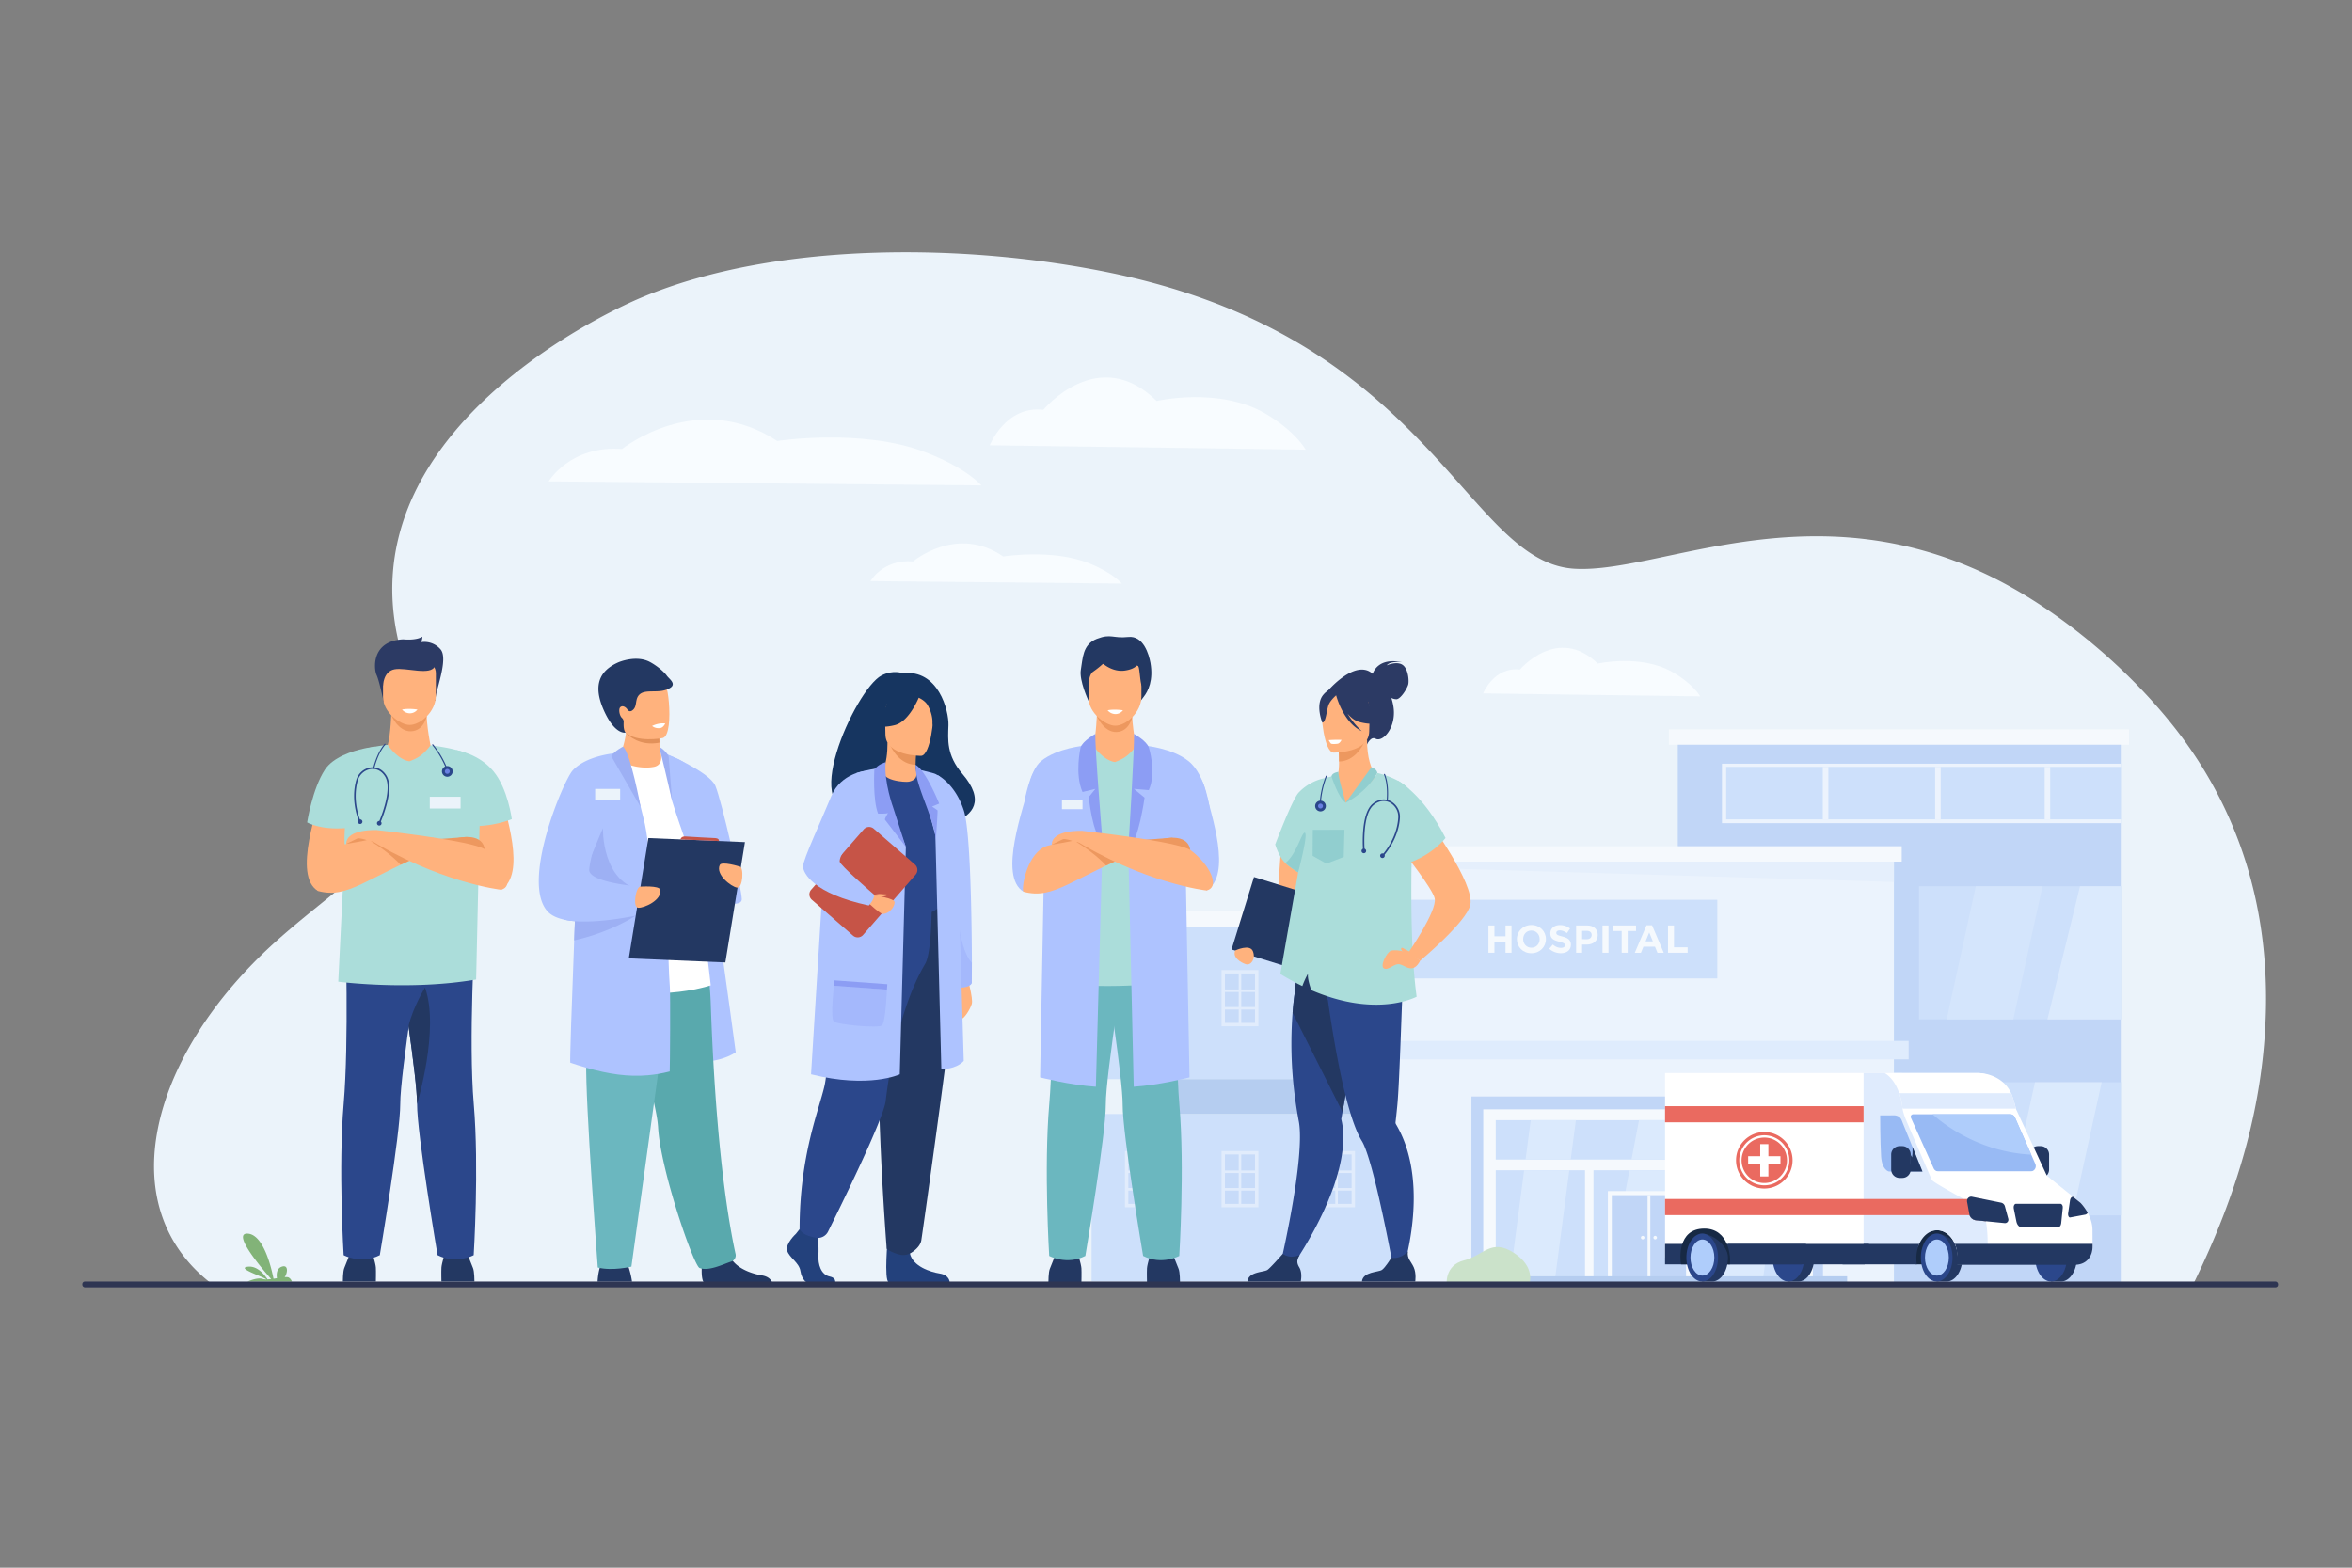 <svg id="_Layer_" data-name="&lt;Layer&gt;" xmlns="http://www.w3.org/2000/svg" viewBox="0 0 2760 1840"><rect x="0" y="0" width="2760" height="1840" fill="#808080" stroke="none"/><defs><style>.cls-1{fill:#ebf3fa;}.cls-2{opacity:0.5;}.cls-3{fill:#98baf4;}.cls-4{fill:#edf4ff;}.cls-5{fill:#ebf3ff;}.cls-6{fill:#fff;}.cls-7{fill:#afcdfb;}.cls-8{fill:#7fa8e5;}.cls-9{fill:#dfebfd;}.cls-10{fill:#cce1ff;}.cls-11{fill:#bdd7fd;}.cls-12{fill:#d4e6ff;}.cls-13{fill:#acd29a;}.cls-14{fill:#ffb27d;}.cls-15{fill:#163560;}.cls-16{fill:#aec3ff;}.cls-17{opacity:0.3;}.cls-18{fill:#8c9df4;}.cls-19{fill:#23417c;}.cls-20{fill:#233862;}.cls-21{fill:#2b478b;}.cls-22{fill:#c65447;}.cls-23{fill:#e8945b;}.cls-24{fill:#f8fcff;}.cls-25{fill:#172944;}.cls-26{fill:#a8302d;}.cls-27{fill:#a2c2dd;}.cls-28{fill:#ea6a60;}.cls-29{fill:#6bb7bf;}.cls-30{fill:#ed985f;}.cls-31{fill:#abddda;}.cls-32{fill:#2c3a64;}.cls-33{fill:#6980e2;}.cls-34{fill:#91cecf;}.cls-35{fill:#59a9ad;}.cls-36{fill:#e2915a;}.cls-37{fill:#9db0f4;}.cls-38{fill:#82b378;}.cls-39{fill:#2e3552;}</style></defs><title>Монтажная область 60</title><path class="cls-1" d="M2659,1183.61c-2.27,115-34.67,219.94-85.12,323.32l-465.8.07c-678.62.1-1859.12.26-1859.21.2l-1.42-1.1c-55.29-43-75.48-105.72-63.29-175.6a0,0,0,0,1,0,0c13.17-76.1,64.09-158.73,143.05-228.58,112.9-99.86,203.13-126,143.87-335.51-16.74-59.22-12.76-112.57,3.85-159.84,52.58-149.74,231.79-238.26,279.36-258,158.93-66.15,383-63.14,552-27.69,271.5,57,366.85,209.42,448,292.62,30.12,30.82,58.17,51.71,92.56,54,56.16,3.63,136.24-26.7,233.49-35.65,72.64-6.68,154.74-1.43,243.33,38.89,97.2,44.14,192.66,130,246.84,208.63C2633.28,970.31,2661.14,1073.56,2659,1183.61Z"/><g class="cls-2"><rect class="cls-3" x="1968.84" y="865.08" width="519.86" height="640.31"/><rect class="cls-4" x="2020.69" y="896.39" width="468.01" height="69.75"/><rect class="cls-5" x="1635.32" y="1011.25" width="587.12" height="496.33"/><rect class="cls-6" x="1620.8" y="993.22" width="610.82" height="18.04"/><rect class="cls-6" x="1958.36" y="856.06" width="539.99" height="18.04"/><rect class="cls-7" x="1635.32" y="1056.12" width="379.87" height="92.25"/><rect class="cls-7" x="1280.95" y="1070.05" width="354.37" height="196.55"/><rect class="cls-7" x="1280.95" y="1307.49" width="354.37" height="196.55"/><rect class="cls-8" x="1330.06" y="1266.6" width="305.25" height="40.89"/><path class="cls-6" d="M1746.61,1086.2h7.06v12.7h13v-12.7h7.06v32.09h-7.06v-12.88h-13v12.88h-7.06Z"/><path class="cls-6" d="M1780,1102.24c0-9.12,7.2-16.59,17.1-16.59s17,7.38,17,16.59-7.19,16.6-17.09,16.6S1780,1111.46,1780,1102.24Zm26.72,0c0-5.5-4-10.08-9.71-10.08s-9.63,4.49-9.63,10.08,4,10.09,9.72,10.09S1806.75,1107.83,1806.75,1102.24Z"/><path class="cls-6" d="M1818,1113.61l4.17-5c2.89,2.39,5.91,3.9,9.58,3.9,2.89,0,4.63-1.15,4.63-3.12,0-1.78-1.1-2.7-6.46-4.08-6.47-1.65-10.64-3.43-10.64-9.9,0-5.82,4.68-9.67,11.23-9.67a18.6,18.6,0,0,1,11.92,4.08l-3.67,5.32c-2.84-2-5.64-3.17-8.34-3.17s-4.13,1.24-4.13,2.89c0,2.11,1.38,2.8,6.93,4.22,6.5,1.7,10.17,4,10.17,9.72,0,6.37-4.86,10-11.78,10A20.4,20.4,0,0,1,1818,1113.61Z"/><path class="cls-6" d="M1849.53,1086.2h13.11c7.65,0,12.28,4.54,12.28,11.18,0,7.43-5.77,11.28-13,11.28h-5.37v9.63h-7Zm12.65,16.18c3.53,0,5.59-2.11,5.59-5,0-3.16-2.2-4.86-5.73-4.86h-5.46v9.81Z"/><path class="cls-6" d="M1880.47,1086.2h7.06v32.09h-7.06Z"/><path class="cls-6" d="M1903,1092.71h-9.76v-6.51h26.59v6.51h-9.77v25.58H1903Z"/><path class="cls-6" d="M1932.13,1086h6.51l13.75,32.32H1945l-2.93-7.2h-13.57l-2.93,7.2h-7.2Zm7.43,18.89-4.27-10.41-4.26,10.41Z"/><path class="cls-6" d="M1957.35,1086.2h7.05v25.67h16v6.42h-23.05Z"/><rect class="cls-7" x="2251.94" y="1270.23" width="236.76" height="156.25"/><rect class="cls-7" x="2251.94" y="1040.16" width="236.76" height="156.25"/><rect class="cls-7" x="2025.62" y="900.11" width="463.08" height="61.56"/><polygon class="cls-9" points="1635.32 1017.44 2222.43 1035.15 2222.43 1011.25 1635.32 1011.25 1635.32 1017.44"/><rect class="cls-6" x="1258.78" y="1068.88" width="376.54" height="19.46"/><rect class="cls-3" x="1726.69" y="1286.95" width="412.55" height="215.52"/><rect class="cls-6" x="1740.55" y="1302.02" width="386.74" height="201.17"/><rect class="cls-7" x="1755.2" y="1314.75" width="358.24" height="46.22"/><rect class="cls-7" x="1755.2" y="1373.53" width="104.76" height="128.8"/><rect class="cls-7" x="1869.92" y="1373.53" width="128.79" height="128.8"/><rect class="cls-7" x="2007.57" y="1373.53" width="105.87" height="128.8"/><polygon class="cls-10" points="1912.12 1373.53 1998.71 1373.53 1998.71 1421.19 1983.28 1502.33 1887.62 1502.33 1912.12 1373.53"/><rect class="cls-6" x="1886.8" y="1398.03" width="96.35" height="104.44"/><rect class="cls-3" x="1891.4" y="1402.75" width="87.16" height="99.71"/><rect class="cls-6" x="1933.36" y="1402.75" width="3.25" height="99.71"/><path class="cls-6" d="M1925.59,1452.61a2.06,2.06,0,1,1,2.06,2.06A2.06,2.06,0,0,1,1925.59,1452.61Z"/><path class="cls-6" d="M1940.25,1452.61a2.06,2.06,0,1,1,2.06,2.06A2.06,2.06,0,0,1,1940.25,1452.61Z"/><polygon class="cls-10" points="1788.52 1373.53 1841.56 1373.53 1824.63 1502.33 1771.59 1502.33 1788.52 1373.53"/><polygon class="cls-10" points="1849.28 1314.75 1843.21 1360.97 1790.17 1360.97 1796.24 1314.75 1849.28 1314.75"/><polygon class="cls-10" points="2032.63 1373.53 2085.66 1373.53 2068.73 1502.33 2015.69 1502.33 2032.63 1373.53"/><polygon class="cls-10" points="2093.39 1314.75 2087.31 1360.97 2034.27 1360.97 2040.35 1314.75 2093.39 1314.75"/><polygon class="cls-10" points="2018.96 1314.75 2010.17 1360.97 1914.51 1360.97 1923.3 1314.75 2018.96 1314.75"/><polygon class="cls-10" points="2007.65 1383.02 2007.85 1383.02 2007.65 1384.04 2007.65 1383.02"/><polygon class="cls-11" points="2362.6 1196.41 2284.26 1196.41 2318.53 1040.16 2396.87 1040.16 2362.6 1196.41"/><polygon class="cls-10" points="2432.01 1426.48 2353.67 1426.48 2387.95 1270.23 2466.28 1270.23 2432.01 1426.48"/><polygon class="cls-10" points="2320.6 1270.23 2286.33 1426.48 2251.94 1426.48 2251.94 1270.23 2320.6 1270.23"/><polygon class="cls-10" points="2488.7 1040.16 2488.7 1196.41 2402.58 1196.41 2440.83 1040.16 2488.7 1040.16"/><rect class="cls-4" x="2139.01" y="900.11" width="6.53" height="61.56"/><rect class="cls-4" x="2270.8" y="900.11" width="6.53" height="61.56"/><rect class="cls-4" x="2399.32" y="900.11" width="6.53" height="61.56"/><g class="cls-2"><rect class="cls-3" x="1322.47" y="1140.6" width="39.26" height="61.96"/><path class="cls-6" d="M1363.34,1204.56H1320.1v-66h43.24Zm-39.25-4h35.26v-58h-35.26Z"/><rect class="cls-6" x="1323.59" y="1161.32" width="36.26" height="2.99"/><rect class="cls-6" x="1323.59" y="1181.94" width="36.26" height="2.99"/><rect class="cls-6" x="1310.59" y="1169.94" width="62.26" height="2.99" transform="translate(2513.15 -170.29) rotate(90)"/><rect class="cls-3" x="1435.82" y="1140.6" width="39.26" height="61.96"/><path class="cls-6" d="M1476.7,1204.56h-43.25v-66h43.25Zm-39.26-4h35.26v-58h-35.26Z"/><rect class="cls-6" x="1436.94" y="1161.32" width="36.26" height="2.99"/><rect class="cls-6" x="1436.94" y="1181.94" width="36.26" height="2.99"/><rect class="cls-6" x="1423.94" y="1169.94" width="62.26" height="2.99" transform="translate(2626.5 -283.64) rotate(90)"/><rect class="cls-3" x="1549.17" y="1140.6" width="39.26" height="61.96"/><path class="cls-6" d="M1590.05,1204.56H1546.8v-66h43.25Zm-39.26-4h35.26v-58h-35.26Z"/><rect class="cls-6" x="1550.29" y="1161.32" width="36.26" height="2.99"/><rect class="cls-6" x="1550.29" y="1181.94" width="36.26" height="2.99"/><rect class="cls-6" x="1537.3" y="1169.94" width="62.26" height="3" transform="translate(2739.86 -396.99) rotate(90)"/></g><g class="cls-2"><rect class="cls-3" x="1322.47" y="1353.06" width="39.26" height="61.96"/><path class="cls-6" d="M1363.34,1417H1320.1v-66h43.24Zm-39.25-4h35.26v-58h-35.26Z"/><rect class="cls-6" x="1323.59" y="1373.79" width="36.26" height="2.99"/><rect class="cls-6" x="1323.59" y="1394.4" width="36.26" height="3"/><rect class="cls-6" x="1310.59" y="1382.4" width="62.25" height="2.99" transform="translate(2725.62 42.18) rotate(90)"/><rect class="cls-3" x="1435.82" y="1353.06" width="39.26" height="61.96"/><path class="cls-6" d="M1476.7,1417h-43.25v-66h43.25Zm-39.26-4h35.26v-58h-35.26Z"/><rect class="cls-6" x="1436.94" y="1373.79" width="36.26" height="2.99"/><rect class="cls-6" x="1436.94" y="1394.4" width="36.26" height="3"/><rect class="cls-6" x="1423.94" y="1382.4" width="62.25" height="2.99" transform="translate(2838.97 -71.17) rotate(90)"/><rect class="cls-3" x="1549.17" y="1353.06" width="39.26" height="61.96"/><path class="cls-6" d="M1590.05,1417H1546.8v-66h43.25Zm-39.26-4h35.26v-58h-35.26Z"/><rect class="cls-6" x="1550.29" y="1373.79" width="36.26" height="2.99"/><rect class="cls-6" x="1550.29" y="1394.4" width="36.26" height="3"/><rect class="cls-6" x="1537.3" y="1382.4" width="62.25" height="3" transform="translate(2952.32 -184.53) rotate(90)"/></g><rect class="cls-12" x="1626.19" y="1221.76" width="613.54" height="21.59"/><rect class="cls-8" x="1709.17" y="1498" width="458.38" height="9.58"/><path class="cls-13" d="M1697.64,1507.58s-2.55-22.53,20.3-28.24,31.81-26.12,58.34-9,18.13,37.22,18.13,37.22Z"/></g><path class="cls-14" d="M1134.83,1146.05s7.3,25.65,5.57,32.06-9.42,18.39-12.84,18,0-41,0-41Z"/><path class="cls-15" d="M1010.87,947.34c-2.66-5.13,58-23.6,59,27,0,0,113.68-2.8,59.4-66.16-18.79-21.94-16.86-40.08-16.3-57s-11.7-66-53.78-61c0,0-11-4.48-24.77,2.65C1003.13,809.11,933.07,966,1010.87,947.34Z"/><path class="cls-16" d="M1140.38,1153.75s-.64,3.07-7,4.63a44.1,44.1,0,0,1-13,.71c-1.25-.09-2.6-.2-4-.37-2.7-.29-5.7-.74-9-1.37l2.35-139.19-9.8-108.62s20.92,9.89,31.18,42c7.88,24.63,9.2,130.7,9.39,178.61C1140.43,1144.59,1140.38,1153.75,1140.38,1153.75Z"/><g class="cls-17"><path class="cls-18" d="M1140.38,1153.75s-.64,3.07-7,4.63a44.1,44.1,0,0,1-13,.71l1.89-103.69s1.55,56.62,18.16,74.71C1140.43,1144.59,1140.38,1153.75,1140.38,1153.75Z"/></g><path class="cls-19" d="M934,1448.11s-12.74,11.62-10.25,19.88,14,13.77,15.53,23.86,7.77,15.61,13.36,15.61h26.67s4.11-7.11-5.83-9.25-13.69-14-13.07-25-.93-25.7-.93-25.7l-21.13-4.89Z"/><path class="cls-19" d="M1041.77,1453s-4.58,49.25,1,52l71.58-.14s0-8.26-11.5-10.1-31.69-8.56-35.11-23.55S1041.77,1453,1041.77,1453Z"/><path class="cls-20" d="M1100.22,1048.86s20.63,64.23,22,86.1-39.45,310.66-41.09,320.73c-1.55,9.5-13.34,15.56-13.34,15.56a17.89,17.89,0,0,1-13.17,1c-10.74-3-14.13-6.67-14.13-6.67s-16.06-206-6.12-279.53a1166.78,1166.78,0,0,0,10.05-137.2Z"/><path class="cls-21" d="M1012.79,1047s-31.48,42.23-34.41,70.78-4.61,128.83-10.86,156.67-29.22,81.39-29.22,168.2c0,0,2.39,5,9.76,7.63a84.55,84.55,0,0,0,8.58,2.37,13.49,13.49,0,0,0,15.09-7.17c15.53-31.26,65-132.1,67.54-153,1.79-14.81,12.33-103.73,46.4-161.26,8.18-13.81,7.69-74,7.69-74Z"/><path class="cls-21" d="M986.71,964.24a286.83,286.83,0,0,0,0,33.08c.71,12,12.81,28,14.53,31.95,4.31,9.94,9.16,11.55,9.16,11.55L1048,1050l3.15,20.12s31.54,13.47,53.41-7.38c19-18.14,17.3-74.92,9.68-104.74S1095,907.5,1095,907.5s-28.25-11.15-78.27-2.82Z"/><path class="cls-16" d="M1030.21,901.59s-15.79,2.64-25.41,5.83L997.71,994H1063l-24.53-64.34Z"/><path class="cls-16" d="M1063,994l-7.17,266.9s-35.77,17-104.09,0l17.62-284.13Z"/><path class="cls-22" d="M952.69,1056.07l48.3,42.06a8.39,8.39,0,0,0,11.83-.81l61.64-70.79a8.39,8.39,0,0,0-.82-11.82l-48.31-42.07a8.38,8.38,0,0,0-11.82.82l-61.64,70.79A8.37,8.37,0,0,0,952.69,1056.07Z"/><path class="cls-14" d="M1024.15,1050.76c.69.18,25.66,3.12,25.67,8.28,0,6-7.32,14-14.22,13.58-2.8-.15-15.68-12-15.68-12Z"/><path class="cls-14" d="M1037,901.94c2.84-6.89,4.5-17.38,4.45-30.37l1.89.37,31.72,6.28s-.72,10-.74,19.39v.23c0,8.17,5.51,16.37-7.59,19.61C1062.66,918.45,1031,916.42,1037,901.94Z"/><path class="cls-23" d="M1075,878.22s-.72,10-.74,19.39c-17.76-.5-27.14-16.7-31-25.67Z"/><path class="cls-14" d="M1081,887.13s-42,.69-42-25.47-5.47-43.7,21.35-45.25,32,8.43,34.17,17.16S1091.89,886.27,1081,887.13Z"/><path class="cls-15" d="M1079.41,815.77s-11.5,30.7-29.14,35.24-25.31-.2-25.31-.2a50,50,0,0,0,16.35-29.52S1070.74,801.16,1079.41,815.77Z"/><path class="cls-15" d="M1076.56,818.26s8.53,3.19,12,9.41a42.3,42.3,0,0,1,5.68,24s8.66-20.86-1.07-32.66C1082.88,806.51,1076.56,818.26,1076.56,818.26Z"/><path class="cls-14" d="M1024.15,1050.76s6-1.92,10-1.36,7-.08,7,1-5.17,1.64-6.26,2.18S1024.15,1050.76,1024.15,1050.76Z"/><path class="cls-16" d="M1016.69,904.68s-29.82,2.09-41.25,29.87-33.11,74.43-33.11,82.28,12.11,32,77.16,45.94c0,0,6.73-7.08,6.32-12.67,0,0-40.6-34.88-40.49-39,.2-7.71,6.65-17.89,42.31-53.55C1037.32,947.89,1016.69,904.68,1016.69,904.68Z"/><path class="cls-18" d="M1048.25,948.29s-11.2-30.63-9-53.68c0,0-8.73,2.2-13.25,8.7,0,0-2,35.26,4.37,51.61,0,0,9.55.43,11.63-.69,0,0-4.16,7-3.52,7.85S1063,994,1063,994Z"/><path class="cls-16" d="M1097.63,980.36l7,274.5s16.68.64,26.3-9.62l-8.77-297.42S1113,912,1095,907.5L1076.89,903Z"/><path class="cls-18" d="M1074.3,897.61a95.33,95.33,0,0,0,1.1,11.89c3,20.66,25,62.11,22.48,80.6,0,0,2.32-32.18,2.32-39l-6.42-4.49,8.34-3.42S1086.56,904.32,1074.3,897.61Z"/><rect class="cls-18" x="978.77" y="1152.89" width="62.33" height="6.36" transform="translate(86.31 -70.06) rotate(4.15)"/><g class="cls-17"><path class="cls-18" d="M978.62,1157s-4.53,38.56,0,42.08,51.85,8,56.25,4.49,5.92-42.06,5.92-42.06Z"/></g><path class="cls-24" d="M643.84,565s25.38-42.68,86.09-37.94c0,0,88.14-71.13,182.12-9.48,0,0,99.91-15.28,173.9,13.22,49.33,19,65.62,38.94,65.62,38.94Z"/><path class="cls-24" d="M1161.44,522.63S1180,475.84,1224.3,481c0,0,64.34-78,133-10.4,0,0,72.94-16.75,127,14.5,36,20.84,47.9,42.69,47.9,42.69Z"/><path class="cls-24" d="M1740.38,813.85s12.74-31.48,43.2-28c0,0,44.23-52.47,91.39-7,0,0,50.13-11.26,87.26,9.76,24.76,14,32.93,28.72,32.93,28.72Z"/><path class="cls-24" d="M1021.47,682.07s14.74-26,50-23.13c0,0,51.19-43.37,105.78-5.78,0,0,58-9.32,101,8.06,28.65,11.59,38.12,23.74,38.12,23.74Z"/><path class="cls-20" d="M2404.56,1355.06v17.62a9.86,9.86,0,0,1-9.87,9.87h-3.16a9.9,9.9,0,0,1-9.87-9.87v-17.62a9.75,9.75,0,0,1,1.43-5.07v0a9.93,9.93,0,0,1,8.44-4.77h3.16A9.9,9.9,0,0,1,2404.56,1355.06Z"/><g class="cls-17"><path class="cls-20" d="M2403.53,1377.08a9.9,9.9,0,0,1-8.84,5.47h-3.16a9.9,9.9,0,0,1-9.87-9.87v-17.62a9.75,9.75,0,0,1,1.43-5.07C2383.28,1351.08,2387.47,1375.25,2403.53,1377.08Z"/></g><polygon class="cls-25" points="2248.07 1484.02 2296.86 1484.02 2296.86 1434.77 2245.96 1434.77 2248.07 1484.02"/><path class="cls-6" d="M2401.93,1379.92l-239.72,5.91V1259.42h157.42a40,40,0,0,1,35.59,21.75l10.3,20.11Z"/><path class="cls-20" d="M2265.75,1476c0,13.38,6.89,28.12,6.89,28.12h11.68c10.25,0,18.56-12.59,18.56-28.12s-20-28.11-30.24-28.11S2265.75,1460.48,2265.75,1476Z"/><ellipse class="cls-21" cx="2272.64" cy="1476" rx="18.57" ry="28.11"/><ellipse class="cls-7" cx="2272.88" cy="1476" rx="13.99" ry="21.18"/><path class="cls-20" d="M2400,1476c0,13.38,6.9,28.12,6.9,28.12h11.67c10.25,0,18.57-12.59,18.57-28.12s-20-28.11-30.24-28.11S2400,1460.48,2400,1476Z"/><path class="cls-21" d="M2388.29,1476c0,15.53,8.32,28.12,18.58,28.12s18.56-12.59,18.56-28.12-8.31-28.11-18.56-28.11S2388.29,1460.48,2388.29,1476Z"/><path class="cls-20" d="M2091.74,1476c0,13.38,6.89,28.12,6.89,28.12h11.68c10.25,0,18.57-12.59,18.57-28.12s-20-28.11-30.25-28.11S2091.74,1460.48,2091.74,1476Z"/><path class="cls-21" d="M2080.07,1476c0,15.53,8.31,28.12,18.56,28.12s18.57-12.59,18.57-28.12-8.31-28.11-18.57-28.11S2080.07,1460.48,2080.07,1476Z"/><path class="cls-6" d="M2455.6,1462.74c0,11.75-9.08,16.58-20.8,16.58l-131.92,1.14c.4-2.31-5.4-1.14-5.4-3.61,0-18.17-10.91-32.93-24.34-32.93s-26.23,9.89-26.23,28.06c0,2.47-2.93,5.85-2.53,8.16l-70.68-6.21s-7.92-25.79-7.52-43.78c.32-15.65.32-46.33-.61-53.81,0-1.12,77.48-1.25,97-1.33l4.4,0,.27.18.29.21c3.61,2.53,23.83,16.7,36.38,25,11.06,7.3,92.74,10.27,124.77,11.17,8,.21,12.87.29,12.87.29a58.34,58.34,0,0,1,8.25,11.57c3,5.49,5.62,12.55,5.68,20.27,0,4.81.05,10.59.05,16.27C2455.6,1460.88,2455.6,1461.81,2455.6,1462.74Z"/><path class="cls-3" d="M2382.6,1375H2274.87a6.37,6.37,0,0,1-5.79-3.72l-26.66-59.33a2.94,2.94,0,0,1,2.68-4.14h113.64a6.34,6.34,0,0,1,5.79,3.79l19.1,43.65,4.78,10.91A6.33,6.33,0,0,1,2382.6,1375Z"/><path class="cls-9" d="M2332.42,1460c0,1.86-.11,3.61-.21,5.17-.77,10.33-11.14,18.89-11.14,18.89h-24.21A42.68,42.68,0,0,0,2294,1460c-4.28-9.6-12-16-20.88-16s-16.65,6.43-20.92,16c-2.17,4.93-7.28,10.34-7.28,16.51,0,2.47-2.11,2.43-1.71,4.74l-81,2.81V1259.43h70l.33,41.85a66,66,0,0,0,3.57,11.88c2.13,5,5,11.67,8.07,18.93,6.37,14.87,13.81,32.23,18.46,42.93,2.34,5.41,4,9.1,4.4,9.89,1.31,2.49,20.73,13,37.14,22.35,4.1,2.33,8,4.58,11.4,6.62a82,82,0,0,1,10.4,7C2330.43,1424.9,2332.66,1445.87,2332.42,1460Z"/><polygon class="cls-6" points="2441.59 1411.84 2313.9 1411.84 2267.28 1375.17 2267.01 1374.99 2395.82 1374.99 2432.49 1404.49 2441.59 1411.84"/><path class="cls-26" d="M2330.43,1433.39l-11.54-1.14a9,9,0,0,1-8-7.41l-2.66-14.59a2,2,0,0,1,0-.69c8.22,4.72,15.15,8.94,17.78,11.3C2327.86,1422.59,2329.37,1427.37,2330.43,1433.39Z"/><path class="cls-6" d="M2365.53,1301.28h-133a77.32,77.32,0,0,0-3.85-18.23c-3-8.59-8.11-18.16-17.1-23.63h108.7c17.72,0,33.42,9.47,39.66,23.63.29.58.54,1.17.77,1.76A111.87,111.87,0,0,1,2365.53,1301.28Z"/><path class="cls-27" d="M2330.46,1433.39l-11.57-1.14a9,9,0,0,1-8-7.41l-2.66-14.59a2.19,2.19,0,0,1,0-.72c8.22,4.75,15.15,9,17.78,11.33C2327.86,1422.59,2329.37,1427.37,2330.46,1433.39Z"/><path class="cls-20" d="M2455.6,1462.74c0,11.75-7,22.39-22.42,21.78l-137.85,0c.4-2.31,1.47-5.64,1.47-8.11,0-6.18-.6-11.55-2.77-16.49h161.54C2455.6,1460.88,2455.6,1461.81,2455.6,1462.74Z"/><path class="cls-20" d="M2248.78,1476.85a42,42,0,0,0,.59,7.17H2162.2V1460h90A42.17,42.17,0,0,0,2248.78,1476.85Z"/><path class="cls-20" d="M2365.7,1412.88h52.21c1.67,0,3,2.25,2.69,4.74l-1.85,18.15c-.27,2.67-1.79,4.64-3.58,4.64h-43c-2.75,0-5.19-2.73-6-6.72l-3.1-15.43C2362.52,1415.58,2363.85,1412.88,2365.7,1412.88Z"/><path class="cls-7" d="M2383.63,1355.24c-61.58-3.15-103.24-36.11-115.82-47.44h90.93a6.34,6.34,0,0,1,5.79,3.79Z"/><polygon class="cls-6" points="2186.84 1259.42 2186.84 1472.95 1953.88 1476.01 1953.88 1259.42 2186.84 1259.42"/><path class="cls-9" d="M2365.53,1301.28h-133a77.32,77.32,0,0,0-3.85-18.23h131.26c.29.58.54,1.17.77,1.76A111.87,111.87,0,0,1,2365.53,1301.28Z"/><path class="cls-20" d="M2449.84,1423.41a4.29,4.29,0,0,1-2.73,2.2l-17.91,3.32c-1.52.29-2.69-2.33-2.29-5l1.75-12.05.06-.29.34-2.47c.32-2.12,1.25-3.74,2.39-4.19l1-.4,9.1,7.35A58.34,58.34,0,0,1,2449.84,1423.41Z"/><rect class="cls-28" x="1953.88" y="1407.26" width="372.06" height="18.93"/><rect class="cls-28" x="1953.88" y="1298.34" width="232.96" height="18.93"/><path class="cls-28" d="M2037.2,1361.84a33.16,33.16,0,1,1,33.16,33.16A33.16,33.16,0,0,1,2037.2,1361.84Z"/><path class="cls-6" d="M2070.36,1391.2a29.36,29.36,0,1,1,20.76-8.6A29.18,29.18,0,0,1,2070.36,1391.2Zm0-56a26.65,26.65,0,1,0,18.85,7.81A26.5,26.5,0,0,0,2070.36,1335.18Z"/><polygon class="cls-6" points="2089.32 1357.05 2075.15 1357.05 2075.15 1342.88 2065.57 1342.88 2065.57 1357.05 2051.4 1357.05 2051.4 1366.63 2065.57 1366.63 2065.57 1380.8 2075.15 1380.8 2075.15 1366.63 2089.32 1366.63 2089.32 1357.05"/><path class="cls-20" d="M2352.35,1435.56l-21.89-2.17h0l-11.54-1.14a9,9,0,0,1-8-7.41l-2.66-14.59a2,2,0,0,1,0-.69v0a4.86,4.86,0,0,1,5.84-4.93l34.09,6.92a5.9,5.9,0,0,1,4.49,4.2l4,14.8A4,4,0,0,1,2352.35,1435.56Z"/><path class="cls-3" d="M2233,1318.47,2255.9,1375h-39.37s-8.08-1.36-9.11-17.86c-1.11-17.63-1.11-48-1.11-48l17.29-.08C2230.18,1310,2231.21,1313.63,2233,1318.47Z"/><path class="cls-20" d="M2244.22,1346s2,22.85-9.28,29.1H2256Z"/><path class="cls-20" d="M2247.32,1361.26s-4.76-3.38-5.17-6.19v16h6.23Z"/><path class="cls-20" d="M2242.15,1355.06v17.62a9.86,9.86,0,0,1-9.87,9.87h-3.16a9.9,9.9,0,0,1-9.87-9.87v-17.62a9.75,9.75,0,0,1,1.43-5.07v0a9.91,9.91,0,0,1,8.44-4.77h3.16A9.9,9.9,0,0,1,2242.15,1355.06Z"/><path class="cls-20" d="M2187.06,1476.85a23.64,23.64,0,0,0,1.08,7.17h-160.4V1460h165.67A26.77,26.77,0,0,0,2187.06,1476.85Z"/><path class="cls-20" d="M2113.2,1476.85a23.63,23.63,0,0,0,1.07,7.17H1953.88V1460h165.67A26.71,26.71,0,0,0,2113.2,1476.85Z"/><path class="cls-25" d="M2030,1484h-57.3c-1.21-5.17-4.86-42,27.25-42C2029.11,1442,2031.25,1475.63,2030,1484Z"/><path class="cls-20" d="M1990.6,1476c0,13.38,6.9,28.12,6.9,28.12h11.67c10.26,0,18.57-12.59,18.57-28.12s-20-28.11-30.24-28.11S1990.6,1460.48,1990.6,1476Z"/><path class="cls-21" d="M1978.93,1476c0,15.53,8.31,28.12,18.57,28.12s18.57-12.59,18.57-28.12-8.32-28.11-18.57-28.11S1978.93,1460.48,1978.93,1476Z"/><ellipse class="cls-7" cx="1997.73" cy="1476" rx="13.99" ry="21.18"/><path class="cls-20" d="M1277.44,822.86s-11.36-24.14-9.08-36.87,1.77-29.63,18.74-36.16,18.48-.24,36.93-2.2c17.88-1.9,24.27,20.74,26,30.36,3.57,20.33-2.55,33.06-7.93,39.91-4.66,5.93-6.78,8.9-6.78,8.9Z"/><path class="cls-20" d="M1230.26,1505s0-11.9,1.7-15.86,7.92-20.08,7.92-20.08h24.32s4.53,14.7,4.81,19.51,0,16.43,0,16.43Z"/><path class="cls-20" d="M1384.7,1505s0-11.9-1.7-15.86-7.92-20.08-7.92-20.08h-24.32s-4.53,14.7-4.81,19.51,0,16.43,0,16.43Z"/><path class="cls-29" d="M1233.31,1092.66s4.26,130-2.11,204.1,0,177.34,0,177.34,20.35,11.22,42.41,0c0,0,24.19-143.25,24-177.34-.16-36.3,26.33-198.43,26.33-198.43Z"/><path class="cls-29" d="M1383.82,1474.09s-20.35,11.23-42.41,0c0,0-24.19-143.24-24-177.33.07-15.33-4.61-53.12-10-91.64-7.44-52.7-16.28-106.79-16.28-106.79l94.24-5.89s-7.78,130.18-1.41,204.32S1383.82,1474.09,1383.82,1474.09Z"/><path class="cls-16" d="M1251.62,881.36s-35.06,4.16-42.76,35.66-38,111.54-7.7,129.62c0,0,32.07-43,44.26-77.6S1251.62,881.36,1251.62,881.36Z"/><path class="cls-16" d="M1370.8,898.17s35.28-4.44,43,27.06,32.31,101.83,2,119.92c0,0-34.22-41.48-46.41-76.11S1370.8,898.17,1370.8,898.17Z"/><path class="cls-14" d="M1287.25,836.69s-.86,26.52-4.25,38.4l-26.86,18.74L1357.25,909l-24.11-33.32s-7.28-35.55-3.47-48.7S1287.25,836.69,1287.25,836.69Z"/><path class="cls-30" d="M1287.1,840.36s8,19.24,23.06,18.82,18.49-17.46,18.49-17.46Z"/><path class="cls-14" d="M1308.43,851.74c-10.91-.19-31-14.72-31-32.72V790.94c0-6.57,4.58-11.94,10.18-11.94h41.63c5.6,0,10.18,5.37,10.18,11.94v26.49C1339.43,836.3,1321,852,1308.43,851.74Z"/><path class="cls-31" d="M1386.68,1150.54c-78.08,13.47-161.79,2.57-161.79,2.57l7.78-157.79c-.21-2.28-.36-4.63-.42-7-.09-3.15,0-6.88.16-11,1.57-33.11,11.57-92.69,19.2-95.9,0,0,11.34-4.2,31.39-6.27,0,.4,11.64,17.41,25.44,19.31,8.58-3.39,15.31-6.29,24.7-18.76,5.5.64,11.29,1.44,17.43,2.61.45.07.92.16,1.38.25a187.87,187.87,0,0,1,21.57,5.55s9.92,3.84,7.72,73Z"/><path class="cls-6" d="M1299.74,833.65a12,12,0,0,0,9.34,4.44,11.11,11.11,0,0,0,8.72-4.44S1307.79,832,1299.74,833.65Z"/><path class="cls-16" d="M1224.89,1029.57l-4.36,234.94s35.2,9.11,65.46,11l7.84-287.21-10.78-97.21-9.79-16s-32.37,2.53-51.75,18.32c-13.22,10.77-19.33,47.51-19.33,47.51l30.47,32Z"/><path class="cls-16" d="M1391.5,1029.57l4.36,234.94s-35.2,9.11-65.46,11L1324,996.89l9.31-105.77,9.79-16s32.28,2.65,51.75,18.32c20.89,16.81,25.08,58.2,25.08,58.2l-36.22,21.31Z"/><path class="cls-14" d="M1201.16,1046.64c35.43,9.54,55.37-15.11,138.27-49.19l-2.51-13.23s-95.32,1.11-112,10.15C1203.18,1006.13,1198.25,1045.86,1201.16,1046.64Z"/><path class="cls-14" d="M1270.31,975.18s-35.8-2-36.18,16.23l33.09-1.51Z"/><path class="cls-30" d="M1365.06,984.49s26.79-6.79,31.28,11.15-38.52,0-38.52,0Z"/><path class="cls-30" d="M1297.9,1015.87s-10.19-12.26-34.84-27.79l41.84,7.9,12.78,10.47-5.82,3Z"/><polygon class="cls-30" points="1340.22 985.84 1375.9 983.23 1373.41 993.42 1340.22 985.84"/><path class="cls-30" d="M1234.13,991.41s24.48-4.19,24-4.51-8.9-2.89-10.84-1.93S1234.13,991.41,1234.13,991.41Z"/><path class="cls-18" d="M1285.44,861.35s-14.82,8.2-17.42,15.89c0,0-7.18,31.26,2.29,52.32l15.13-3.67-7.77,9.55s4,43.43,16.16,52.89C1293.83,988.33,1284.35,873,1285.44,861.35Z"/><path class="cls-18" d="M1330.67,861.35s14.82,8.2,17.41,15.89c0,0,9.47,29.06,0,50.11l-17.41-1.46,12.46,10.28s-6.94,51.27-19.1,60.72C1324,996.89,1331.76,873,1330.67,861.35Z"/><path class="cls-14" d="M1415.8,1045.15s-73.54-8-159.66-62.32l14.17-7.65s113,12.26,127.11,22.89C1419.63,1014.76,1432.46,1041.26,1415.8,1045.15Z"/><rect class="cls-1" x="1246.16" y="939.11" width="24.15" height="10.61"/><path class="cls-20" d="M1294.48,779s11.1,10.07,25.3,8.08,13.87-7.93,15.86-5.42,2.2,22.91,5,24.25l1.47-26.91-28.16-16.19-40.4,4.65,3.93,39.43s-.75-14.45,5.37-18.61A117.28,117.28,0,0,0,1294.48,779Z"/><path class="cls-20" d="M402.31,1504.17s0-11.91,1.69-15.87,7.92-20.08,7.92-20.08h24.33s4.52,14.7,4.8,19.51,0,16.44,0,16.44Z"/><path class="cls-20" d="M556.74,1504.17s0-11.91-1.7-15.87-7.91-20.08-7.91-20.08H522.8s-4.52,14.7-4.81,19.51,0,16.44,0,16.44Z"/><path class="cls-21" d="M405.36,1091.79s4.25,130-2.11,204.09,0,177.34,0,177.34,20.36,11.22,42.42,0c0,0,24.19-143.25,24-177.34-.17-36.3,26.33-198.43,26.33-198.43Z"/><path class="cls-21" d="M555.86,1473.21s-20.34,11.23-42.4,0c0,0-24.2-143.24-24-177.33.07-15.33-4.62-53.12-10.06-91.64-7.44-52.7-16.28-106.79-16.28-106.79l94.24-5.89s-7.77,130.18-1.41,204.32S555.86,1473.21,555.86,1473.21Z"/><path class="cls-20" d="M489.42,1295.88c.07-15.33-4.62-53.12-10.06-91.64,5.64-23,19.39-45.15,19.39-45.15C516.15,1207.88,489.42,1295.88,489.42,1295.88Z"/><path class="cls-14" d="M423.66,880.48s-35.06,4.16-42.75,35.66-38,111.54-7.7,129.63c0,0,32.07-43,44.25-77.61S423.66,880.48,423.66,880.48Z"/><path class="cls-14" d="M542.85,897.29s35.27-4.44,43,27.06,32.3,101.83,2,119.92c0,0-34.23-41.48-46.41-76.11S542.85,897.29,542.85,897.29Z"/><path class="cls-14" d="M459.3,835.82s-.86,26.51-4.25,38.39L428.19,893,529.3,908.08l-24.12-33.32s-7.28-35.55-3.46-48.7S459.3,835.82,459.3,835.82Z"/><path class="cls-30" d="M459.15,839.48s8,19.24,23.06,18.82,18.48-17.45,18.48-17.45Z"/><path class="cls-32" d="M450.16,823.89s-4.86-24.28-8.26-31.63-6.22-40.16,31.4-41.86c0,0,14.42,1.7,22.34-3.11,0,0,0,4.81-2,6.5A25,25,0,0,1,516.85,762c10.18,11.31-6.78,50.91-5.94,60.24Z"/><path class="cls-14" d="M480.48,850.86c-10.91-.19-31-14.72-31-32.71V790.07c0-6.57,4.58-12,10.18-12H501.3c5.6,0,10.18,5.38,10.18,12v26.49C511.48,835.42,493,851.08,480.48,850.86Z"/><path class="cls-32" d="M449.48,805.06s.06-16.87,13.42-19.47,43.27,8.23,47.52-4.08-57.81-12.09-60.94-4.24S449.48,805.06,449.48,805.06Z"/><path class="cls-31" d="M563.05,956.64l-4.32,193c-78.08,13.46-161.79,2.56-161.79,2.56l7.77-157.79c-.2-2.28-.36-4.63-.42-7-.09-3.16,0-6.89.17-11,1.56-33.11,11.57-92.69,19.2-95.9,0,0,11.34-4.2,31.39-6.27,0,.4,11.63,17.41,25.43,19.31,8.58-3.39,15.32-6.29,24.71-18.76,5.5.65,11.29,1.44,17.43,2.61l1.37.26a187.33,187.33,0,0,1,21.58,5.54s9.91,3.84,7.72,73Z"/><path class="cls-6" d="M471.79,832.78a12,12,0,0,0,9.33,4.43,11.09,11.09,0,0,0,8.73-4.43S479.83,831.13,471.79,832.78Z"/><path class="cls-14" d="M373.21,1045.77c35.43,9.53,55.36-15.12,138.27-49.2L509,983.34s-95.31,1.11-112,10.16C375.22,1005.25,370.3,1045,373.21,1045.77Z"/><path class="cls-31" d="M440.07,876.34v0l-8.36,24.72-.38,1.12-.12.34-.6,1.81L420.26,935l-1,3-11.39,33.74-3.14.27c-29.64,2.07-44.32-6.76-44.32-6.76s6.1-39.45,20.85-61.9c9.64-14.68,31.85-21.72,46-24.84l1.33-.28C435.41,876.83,440.07,876.34,440.07,876.34Z"/><path class="cls-31" d="M535.24,880.48s26.21,3.85,43.52,24.44,21.81,56.51,21.81,56.51-24.05,10.26-52.27,7.69S535.24,880.48,535.24,880.48Z"/><rect class="cls-1" x="504.33" y="935.16" width="36.16" height="13.76"/><path class="cls-21" d="M421.53,964.74l1.71-.78c-.11-.23-10.37-23.05-3.46-47.74a18.87,18.87,0,0,1,15.39-13.59c6.78-.9,12.93,2.4,16.87,9,9.35,15.75-7.67,53.88-7.84,54.26l1.71.78a162.77,162.77,0,0,0,7.59-21.58c4.26-15.83,4.31-27.41.15-34.42-4.34-7.31-11.17-10.93-18.73-9.93A20.78,20.78,0,0,0,418,915.71C410.87,941.08,421.42,964.51,421.53,964.74Z"/><path class="cls-21" d="M447.65,967a2.7,2.7,0,1,0-3.32,1.87A2.71,2.71,0,0,0,447.65,967Z"/><path class="cls-21" d="M425.19,965.14a2.7,2.7,0,1,0-3.33,1.87A2.7,2.7,0,0,0,425.19,965.14Z"/><path class="cls-21" d="M438.57,902.38a.39.39,0,0,1-.15,0,.63.63,0,0,1-.48-.76c0-.18,4.17-18.09,13.36-28.46a.64.64,0,0,1,.9-.06.65.65,0,0,1,.06.91c-9,10.12-13,27.71-13.07,27.89A.64.64,0,0,1,438.57,902.38Z"/><path class="cls-14" d="M442.35,974.3s-35.79-2-36.18,16.23l33.1-1.5Z"/><path class="cls-30" d="M537.1,983.62s26.79-6.8,31.28,11.14-38.51,0-38.51,0Z"/><path class="cls-21" d="M524.91,904.67a.66.66,0,0,1-.61-.42,106,106,0,0,0-17-29.63.64.64,0,0,1,1-.84,107.52,107.52,0,0,1,17.29,30,.64.64,0,0,1-.38.82A.93.93,0,0,1,524.91,904.67Z"/><path class="cls-21" d="M531.17,905.41a6.27,6.27,0,1,0-6.26,6.27A6.26,6.26,0,0,0,531.17,905.41Z"/><path class="cls-33" d="M527.76,905.41a2.86,2.86,0,1,0-2.85,2.85A2.86,2.86,0,0,0,527.76,905.41Z"/><path class="cls-30" d="M470,1015s-10.2-12.26-34.85-27.79L477,995.1l12.77,10.47-5.82,3Z"/><polygon class="cls-30" points="512.26 984.96 547.94 982.35 545.45 992.54 512.26 984.96"/><path class="cls-14" d="M587.85,1044.27s-73.54-8-159.66-62.32l14.16-7.65s113,12.26,127.11,22.9C591.67,1013.88,604.5,1040.38,587.85,1044.27Z"/><path class="cls-30" d="M406.17,990.53s24.48-4.19,24.06-4.51-8.9-2.89-10.84-1.92S406.17,990.53,406.17,990.53Z"/><path class="cls-14" d="M1505.53,978c-1.24,2.33-9.47,90-3,101.5s37-22,37.75-78.54C1540.92,953.35,1505.53,978,1505.53,978Z"/><rect class="cls-20" x="1455.59" y="1046" width="126.29" height="89.05" transform="translate(2646.47 2581.84) rotate(-162.78)"/><path class="cls-21" d="M1502.67,1483.3l12.43,4.63s54-74.85,60.61-140.71c1.19-11.76.79-23.15-1.78-33.67,0,0,.53-3,1.46-8.34.42-2.49.95-5.48,1.55-8.91,1.75-10,4.17-23.81,6.93-39.47,6.35-36,14.57-82.12,21-116l-3.35-1.08-36.23-11.68-7.49-23.78-27-7.1s-6,11.78-11.41,67.47c-1,7.3-1.9,15.36-2.58,24.09a476.73,476.73,0,0,0,2.57,97.54c1.24,9.68,2.8,19.67,4.74,29.94,1.42,7.52,1.63,17.78,1,29.56C1522.43,1399.64,1502.67,1483.3,1502.67,1483.3Z"/><path class="cls-20" d="M1516.81,1188.76l58.58,116.45c.42-2.49.95-5.48,1.55-8.91,1.75-10,4.17-23.81,6.93-39.47,6.35-36,14.57-82.12,21-116l-3.35-1.08-36.23-11.68-7.49-23.78-27-7.1s-6,11.78-11.41,67.47C1518.39,1172,1517.49,1180,1516.81,1188.76Z"/><path class="cls-21" d="M1542.58,1112.14l1.36-11.63c22.71,6,83.41-16.86,83.41-16.86s22,19.35,19.12,65.72c-1.41,22.63-4,118.81-6.68,147.27-1,10.32-1.82,17.66-2.17,20.59a0,0,0,0,0,0,0,4.14,4.14,0,0,0,.66,2.52,134.6,134.6,0,0,1,9.94,20.88c26.4,70.38-4.07,157-4.07,157l-7.91-3.19s-17.34-96.45-31.44-139.06c-2.39-7.23-4.68-12.91-6.78-16.3-6.13-9.89-11.82-26.05-17-45.27-9.75-36.33-17.6-83.6-22.83-120.08C1557.48,1173.84,1542.58,1112.14,1542.58,1112.14Z"/><path class="cls-20" d="M1598.16,1504.17h62.58s1.5-9.54-1.77-16.78c-3.13-6.94-8-10.1-6.86-18.5-4,4.1-10.46,8.68-19.51,7.46-1.11,1.8-7.15,11.42-10.86,14.08C1617.65,1493.37,1599.42,1492.32,1598.16,1504.17Z"/><path class="cls-20" d="M1463.78,1504.17h62.59s2.34-10-1.77-16.78c-3.64-6-2.25-9.43.45-14.4a24.38,24.38,0,0,1-10.54,2,22,22,0,0,1-9.31-3.27c-2.69,3.07-14.23,16.14-17.83,18.73C1483.28,1493.37,1465,1492.32,1463.78,1504.17Z"/><path class="cls-32" d="M1610.82,790.87c.49-1.69,6.43-19.64,34.53-13.55,0,0-14.11-1.83-18,3.59,0,0,11.21-5.08,18.2-.76s8.08,18.75,7,23.14-8.85,17.43-14,17.41a15.21,15.21,0,0,1-5.84-1.47,67.11,67.11,0,0,1,2,7.63c5.34,25.63-11.76,45-20.55,40.18-5.64-3.11-10,6.76-10,6.76l-46.62-62.31S1590.49,772.38,1610.82,790.87Z"/><path class="cls-14" d="M1571.38,956.42c38.61,12.05,44.77-48.48,42.31-48.79-4.16-3.72-9.69-18-9.51-39.63l-1.89.36-31.61,6.13s.67,10,.67,19.31c0,7.32-.46,14.28-2,15.88-2.45.34-3.93.58-3.93.58l0,0C1565,910.93,1561.08,953.21,1571.38,956.42Z"/><path class="cls-30" d="M1570.68,874.5s.68,9.94.66,19.3c17.68-.43,27.09-16.51,31-25.43Z"/><path class="cls-14" d="M1564.74,883.34s41.82.85,42-25.2,5.62-43.48-21.08-45.13-31.93,8.27-34.09,17S1553.87,882.45,1564.74,883.34Z"/><path class="cls-32" d="M1552.82,815.49c6.5-7.81,11.38-6.08,14.1-3.71,22.91-12.48,37.57,6.16,37.57,6.16a49.74,49.74,0,0,0,16.16,29.46s-7.64,4.68-25.2.09c-5.36-1.4-10.14-5.23-14.19-9.87A97.57,97.57,0,0,0,1598,858.19c-21-9.78-29.27-39-30.09-42.1-2.57,2.28-7.62,7.24-9.17,12.12-2.11,6.62-3.1,20.27-7.08,19.79C1551.63,848,1543.08,827.2,1552.82,815.49Z"/><path class="cls-34" d="M1609.34,900.5s6.57,2.13,6.92,6.77c0,0-17.61,32.9-37.08,34.77Z"/><path class="cls-31" d="M1517.54,1057l-15.11,86.17c8.91,5.46,17.53,10.15,25.81,14.17a103.85,103.85,0,0,1,6.79-14.83c-1.2,4.43,1.84,14.24,3.76,19.64,77.06,33.2,123.59,7.69,123.59,7.69-11.57-85.12-3-225.26-5.07-235.28-4-19-41-27.28-41-27.28-13.56,23.77-37.09,34.78-37.09,34.78-8.85-8.74-11.15-32.15-11.15-32.15l-15.46,3.8a58.45,58.45,0,0,0-26.67,14.51c-.66.65-1.33,1.31-2,2-7.64,8.17-27.53,60.91-27.53,60.91s4.18,14.49,11.85,21.78a90.27,90.27,0,0,0,15.09,11Z"/><path class="cls-34" d="M1579.18,942s-9.65-31.94-8.53-36.08c0,0-7.56.93-8.22,5.31C1562.43,911.27,1571,937.93,1579.18,942Z"/><path class="cls-6" d="M1574.25,868.4s-1.86,4.07-4.48,4.52-6.72.44-7.64,0-2.39-3.3-3-4.18a127.48,127.48,0,0,1,14.52-.34Z"/><path class="cls-34" d="M1508.25,1012.9a107.23,107.23,0,0,0,15.09,11s11.58-43.32,8.13-46.33S1521.68,1003,1508.25,1012.9Z"/><path class="cls-14" d="M1676.63,963.54s54,73.49,48.74,98.45c-4.17,19.88-58.79,65.58-58.79,65.58l-14.1-9.1s34.1-49.43,31.11-63.91c-2.32-11.27-36.15-54-36.15-54Z"/><path class="cls-31" d="M1640.58,916.41s29.94,16.08,55.71,67.12c0,0-15.21,20.23-45.48,30.05s-29.25-48.67-29.25-48.67Z"/><polygon class="cls-34" points="1577.66 973.87 1540.53 973.96 1540.29 1004.45 1556.58 1013.62 1576.82 1005.81 1577.66 973.87"/><path class="cls-14" d="M1656.12,1119.39s-15.23-5.8-23.75-3.53c-4.81,1.29-13.73,18.28-8.18,20.85s11.85-6.52,18.69-4.81,15.31,11.65,23.7-4.33Z"/><path class="cls-14" d="M1655.3,1117.47a74.28,74.28,0,0,1-8.5-4.49c-2.64-1.85-4.25,1.44,0,4.49s5.77,1.68,5.77,1.68Z"/><path class="cls-14" d="M1449.49,1115.6s17.27-8.2,20.79,1-2.56,16.92-8.34,15.1S1445.83,1123.73,1449.49,1115.6Z"/><path class="cls-21" d="M1623.14,1005l-1.35-1.3c.17-.18,17.38-18.35,19-43.94a18.88,18.88,0,0,0-10-17.9c-6.11-3.08-13-2-18.91,3-14,11.78-10.52,53.39-10.48,53.81l-1.87.17a161.33,161.33,0,0,1,0-22.87c1.19-16.35,5-27.31,11.2-32.55,6.51-5.47,14.15-6.64,20.95-3.2a20.74,20.74,0,0,1,11.08,19.69C1641,986.19,1623.32,1004.83,1623.14,1005Z"/><path class="cls-21" d="M1597.72,998.57a2.7,2.7,0,1,1,2.53,2.87A2.71,2.71,0,0,1,1597.72,998.57Z"/><path class="cls-21" d="M1619.56,1004.18a2.7,2.7,0,1,1,2.52,2.87A2.7,2.7,0,0,1,1619.56,1004.18Z"/><path class="cls-21" d="M1627.83,940.56h-.08a.64.64,0,0,1-.56-.71c0-.18,2-18.13-3.14-30.64a.64.64,0,1,1,1.19-.49c5.25,12.82,3.24,31.09,3.22,31.27A.63.63,0,0,1,1627.83,940.56Z"/><path class="cls-21" d="M1549.15,945.38h0a.64.64,0,0,1-.62-.66,107.51,107.51,0,0,1,7.24-33.88.64.64,0,0,1,.84-.34.63.63,0,0,1,.34.84,106.4,106.4,0,0,0-7.14,33.43A.64.64,0,0,1,1549.15,945.38Z"/><path class="cls-21" d="M1543.61,948a6.27,6.27,0,1,1,7.89,4A6.26,6.26,0,0,1,1543.61,948Z"/><path class="cls-33" d="M1546.86,946.94a2.85,2.85,0,1,1,3.59,1.84A2.87,2.87,0,0,1,1546.86,946.94Z"/><path class="cls-20" d="M701.22,1504.28h40.43a97.86,97.86,0,0,0-3.23-14.51,40.68,40.68,0,0,0-2.29-5.83c-3.93-7.84-28.9-2.85-28.9-2.85s-2.32,2-4.13,9.58A79.78,79.78,0,0,0,701.22,1504.28Z"/><path class="cls-16" d="M775.44,884.19s32.21,5.66,39.49,24.67S863.36,1235,863.36,1235s-20.37,16.15-64.11,10.35S775.44,884.19,775.44,884.19Z"/><path class="cls-20" d="M823.39,1492.79c.11,5.5.8,10.7,2.79,12.76h80c-1-2.9-3.9-7.25-12.11-8.58-9.32-1.51-23.86-6-32.35-15a24.05,24.05,0,0,1-6.27-11.34c-3.76-16.75-31.11,5.13-31.11,5.13A135.54,135.54,0,0,0,823.39,1492.79Z"/><path class="cls-35" d="M857.82,1480.81c-8.93,2.85-26,11.55-36.86,7.46-7-2.64-46.21-116-48.75-165.61a128,128,0,0,0-2-14.77c-2.32-12.8-6.38-30.38-11.06-49.79-12.54-52-29.5-117-29.14-137.84.57-32.27,96.17-6.76,96.17-6.76s6.58,26.47,7.89,64.79c2.6,76.08,9.73,204.58,29.15,293.82A7.67,7.67,0,0,1,857.82,1480.81Z"/><path class="cls-29" d="M791.47,1120.37l-50.54,366.29s-22.19,5.36-39.46,1.07c0,0-14.79-194.81-13.56-241.9s-10.62-126,2.71-134.73S791.47,1120.37,791.47,1120.37Z"/><path class="cls-6" d="M684.23,901s53.11-34.34,91.21-16.78c6.07,2.8,13,10.61,17.95,16.07,13.77,15.18,40.67,256.2,40.67,256.2s-76.38,25.87-149.83-8.77Z"/><path class="cls-16" d="M778.46,883.32s53.76,22,61,39,31,120.9,31,133.09-41.21,2.73-47.85-16.94c-5.51-16.33-24.09-66.49-33.89-98.22Z"/><path class="cls-14" d="M767.29,900.11c-11.74,2.3-29-.15-41.6-8.47,5.7-13.61,8-24.36,8.86-31.32.05-.37.09-.73.12-1.07a31.66,31.66,0,0,0,.15-7.18h30.35s8.29,3.8,8.29,6.42c0,1.4,0,2.74,0,4,.06,3.49.2,6.54.38,9.15a83,83,0,0,0,1.56,12.53S779.14,897.79,767.29,900.11Z"/><path class="cls-36" d="M773.88,871.66c-23,4.45-36.34-8.12-39.33-11.34-.42-.46-.64-.73-.64-.73.24-.13.5-.23.76-.34,8.56-3.47,28-.71,38.83,3.26C773.56,866,773.7,869.05,773.88,871.66Z"/><path class="cls-14" d="M727,847.09c4.11,22.11,32.64,21.38,45,20,3.47-.39,5.65-.83,5.65-.83,3.92-1,6.1-7.21,7.11-15.28,2-16-.53-39.42-3.23-45.42-4.06-9-11.71-18.78-40.44-11.74S721.77,818.75,727,847.09Z"/><path class="cls-20" d="M782.61,793.22c-3.92-5.44-12.25-12.08-19.81-16.17-16.25-8.79-37,.27-37.13.31-23.46,10.32-29.59,28.27-17.15,56.24,13.16,29.58,25.69,26.25,25.69,26.25s-2.66-1.66-2.42-10.87c0-.53,0-1,.05-1.34a6.16,6.16,0,0,0-2-5c-2.92-2.61-4.34-10.47-1.9-12.66,3-2.65,7.09.56,8.41,3a3.6,3.6,0,0,0,5.15,1.14c7.3-4.62,2.56-13.85,9.54-19.5s21.14-.91,31.61-5.41C796.4,804.09,785.57,797.31,782.61,793.22Z"/><path class="cls-16" d="M785.88,1257.59q-6.93,1.79-13.75,2.92-6,1-12,1.53c-22.73,2-45.56-1.22-72.25-8.87q-9-2.58-18.66-5.84c-.68-.24,1.76-70.8,4.57-143.59.29-7.51.58-15.06.88-22.54.12-3.18.24-6.33.37-9.48,2.56-64.38,5.09-122.52,5.62-125.65,1.22-7.08,2.36-13.12,3.61-18.35,3.63-15.25,8.15-23.62,18-30.81,1-.73,8.83-4.7,15.78-8.15,5.75-2.86,10.86-5.35,10.86-5.35h0c2.29,1.12,5,6.36,7.92,13.73,5.29,13.57,11,34.35,15,49.87l0,.07h0c2.55,10,4.39,17.83,4.91,20.07.88,3.78,2.05,11.1,3.43,21,1.87,13.5,4.11,31.83,6.47,52.63q.36,3.21.72,6.49c.28,2.49.57,5,.85,7.57l.27,2.46c.91,8.23,1.82,16.73,2.73,25.38.76,7.14,11.6,12.3,12.34,19.57.43,4.27,1.33,43.63,2.49,56.19C786.8,1167.44,786.21,1253.37,785.88,1257.59Z"/><path class="cls-37" d="M707.5,972c0,.15-1.84,65.1,47,73s16.4,10,16.4,10-91.93-3.91-93.44-6.34S707.5,972,707.5,972Z"/><path class="cls-37" d="M748.78,1072.89s-.92.65-2.68,1.79l-.09,0c-7.45,4.76-29.57,17.73-61.78,26.43-3.38.91-6.88,1.78-10.48,2.58.29-7.51.58-15.06.88-22.54a95.56,95.56,0,0,1-12.11-1.68c.12-1,.26-2,.39-3,4.09-1.68,8.16-3.3,12.09-4.83,3.2-1.26,6.29-2.44,9.23-3.55,13.23-5,23-8.43,23-8.43l39.17,12.41Z"/><path class="cls-16" d="M759.14,1071.81s-5,1.25-13,2.87a.12.12,0,0,0-.08,0c-14.78,3-39.61,7.13-61.79,6.9-3.28,0-6.49-.16-9.6-.4a95.56,95.56,0,0,1-12.11-1.68c-8.11-1.71-14.9-4.61-19.35-9.13-33-33.61,18-154.25,28.74-166,12.52-13.71,35.37-18.51,48-20.16l1.53-.2c4.43-.53,7.28-.64,7.44-.64h0L726.22,892c-.64,2.09-1.39,4.51-2.21,7.21-7.75,25.39-22.71,75.27-29.3,103.4-2.41,10.29-3.7,17.67-3.12,19.87,2.58,9.61,29.24,14.55,46.13,16.74,7,.91,12.39,1.34,13.59,1.43a1.1,1.1,0,0,1,.25,0l1,4,2.33,9.61,2.3,9.44Z"/><polygon class="cls-20" points="851.18 1129.63 737.85 1124.85 760.84 983.62 874.17 988.4 851.18 1129.63"/><path class="cls-14" d="M751.56,1040.65s22.06-1.54,23.16,3.6c2.58,12-19,21.83-25.94,21.16S746.48,1039.85,751.56,1040.65Z"/><path class="cls-14" d="M868,1017.08s-21.1-6.6-23.37-1.86c-5.28,11.07,13.4,25.63,20.35,26.59S873.1,1017.47,868,1017.08Z"/><path class="cls-37" d="M731.15,876.32s-9.28,4.42-13.93,11.09c0,0,34.69,60.24,34.54,59.67S740,884,731.15,876.32Z"/><path class="cls-37" d="M774.36,877.16c3.06,1.16,8.92,7.16,10.24,10.48l4.12,52.58s-8.8-38.59-13.28-56A29.45,29.45,0,0,1,774.36,877.16Z"/><path class="cls-22" d="M798.41,985.2s.9-3.91,6.05-3.46,34.14,1.88,34.14,1.88,5.59-.09,5.07,3.49Z"/><path class="cls-6" d="M765.17,852.07a12.1,12.1,0,0,0,9.83,2.37c3.6-.63,5.61-5.31,5.61-5.31S773.7,847.88,765.17,852.07Z"/><rect class="cls-1" x="698.39" y="925.97" width="29.34" height="13.16"/><path class="cls-38" d="M313.91,1501.6c-2.9-4.56-11.65-16.41-23.3-14.84-12.69,1.71,14,10.07,22.2,14.88a13.69,13.69,0,0,1-4.53-.53c-5.46-1.95-14.83,1.79-17.82,3.1h52.05a8.24,8.24,0,0,0-3.72-4.76c-.86-.52-2.58-.6-4.79-.43,3.09-3.64,5.24-15.3-3.38-12.3-6.29,2.19-6.27,9.31-5.65,13.52-1.34.21-2.7.43-4,.62-2.59-13.21-11.76-51.92-30.34-52.95-18.83-1,16,40.14,27.56,53.32C316.67,1501.41,315.24,1501.54,313.91,1501.6Z"/><rect class="cls-39" x="96.6" y="1504.17" width="2576.63" height="6.83" rx="2.92" ry="2.92"/></svg>
